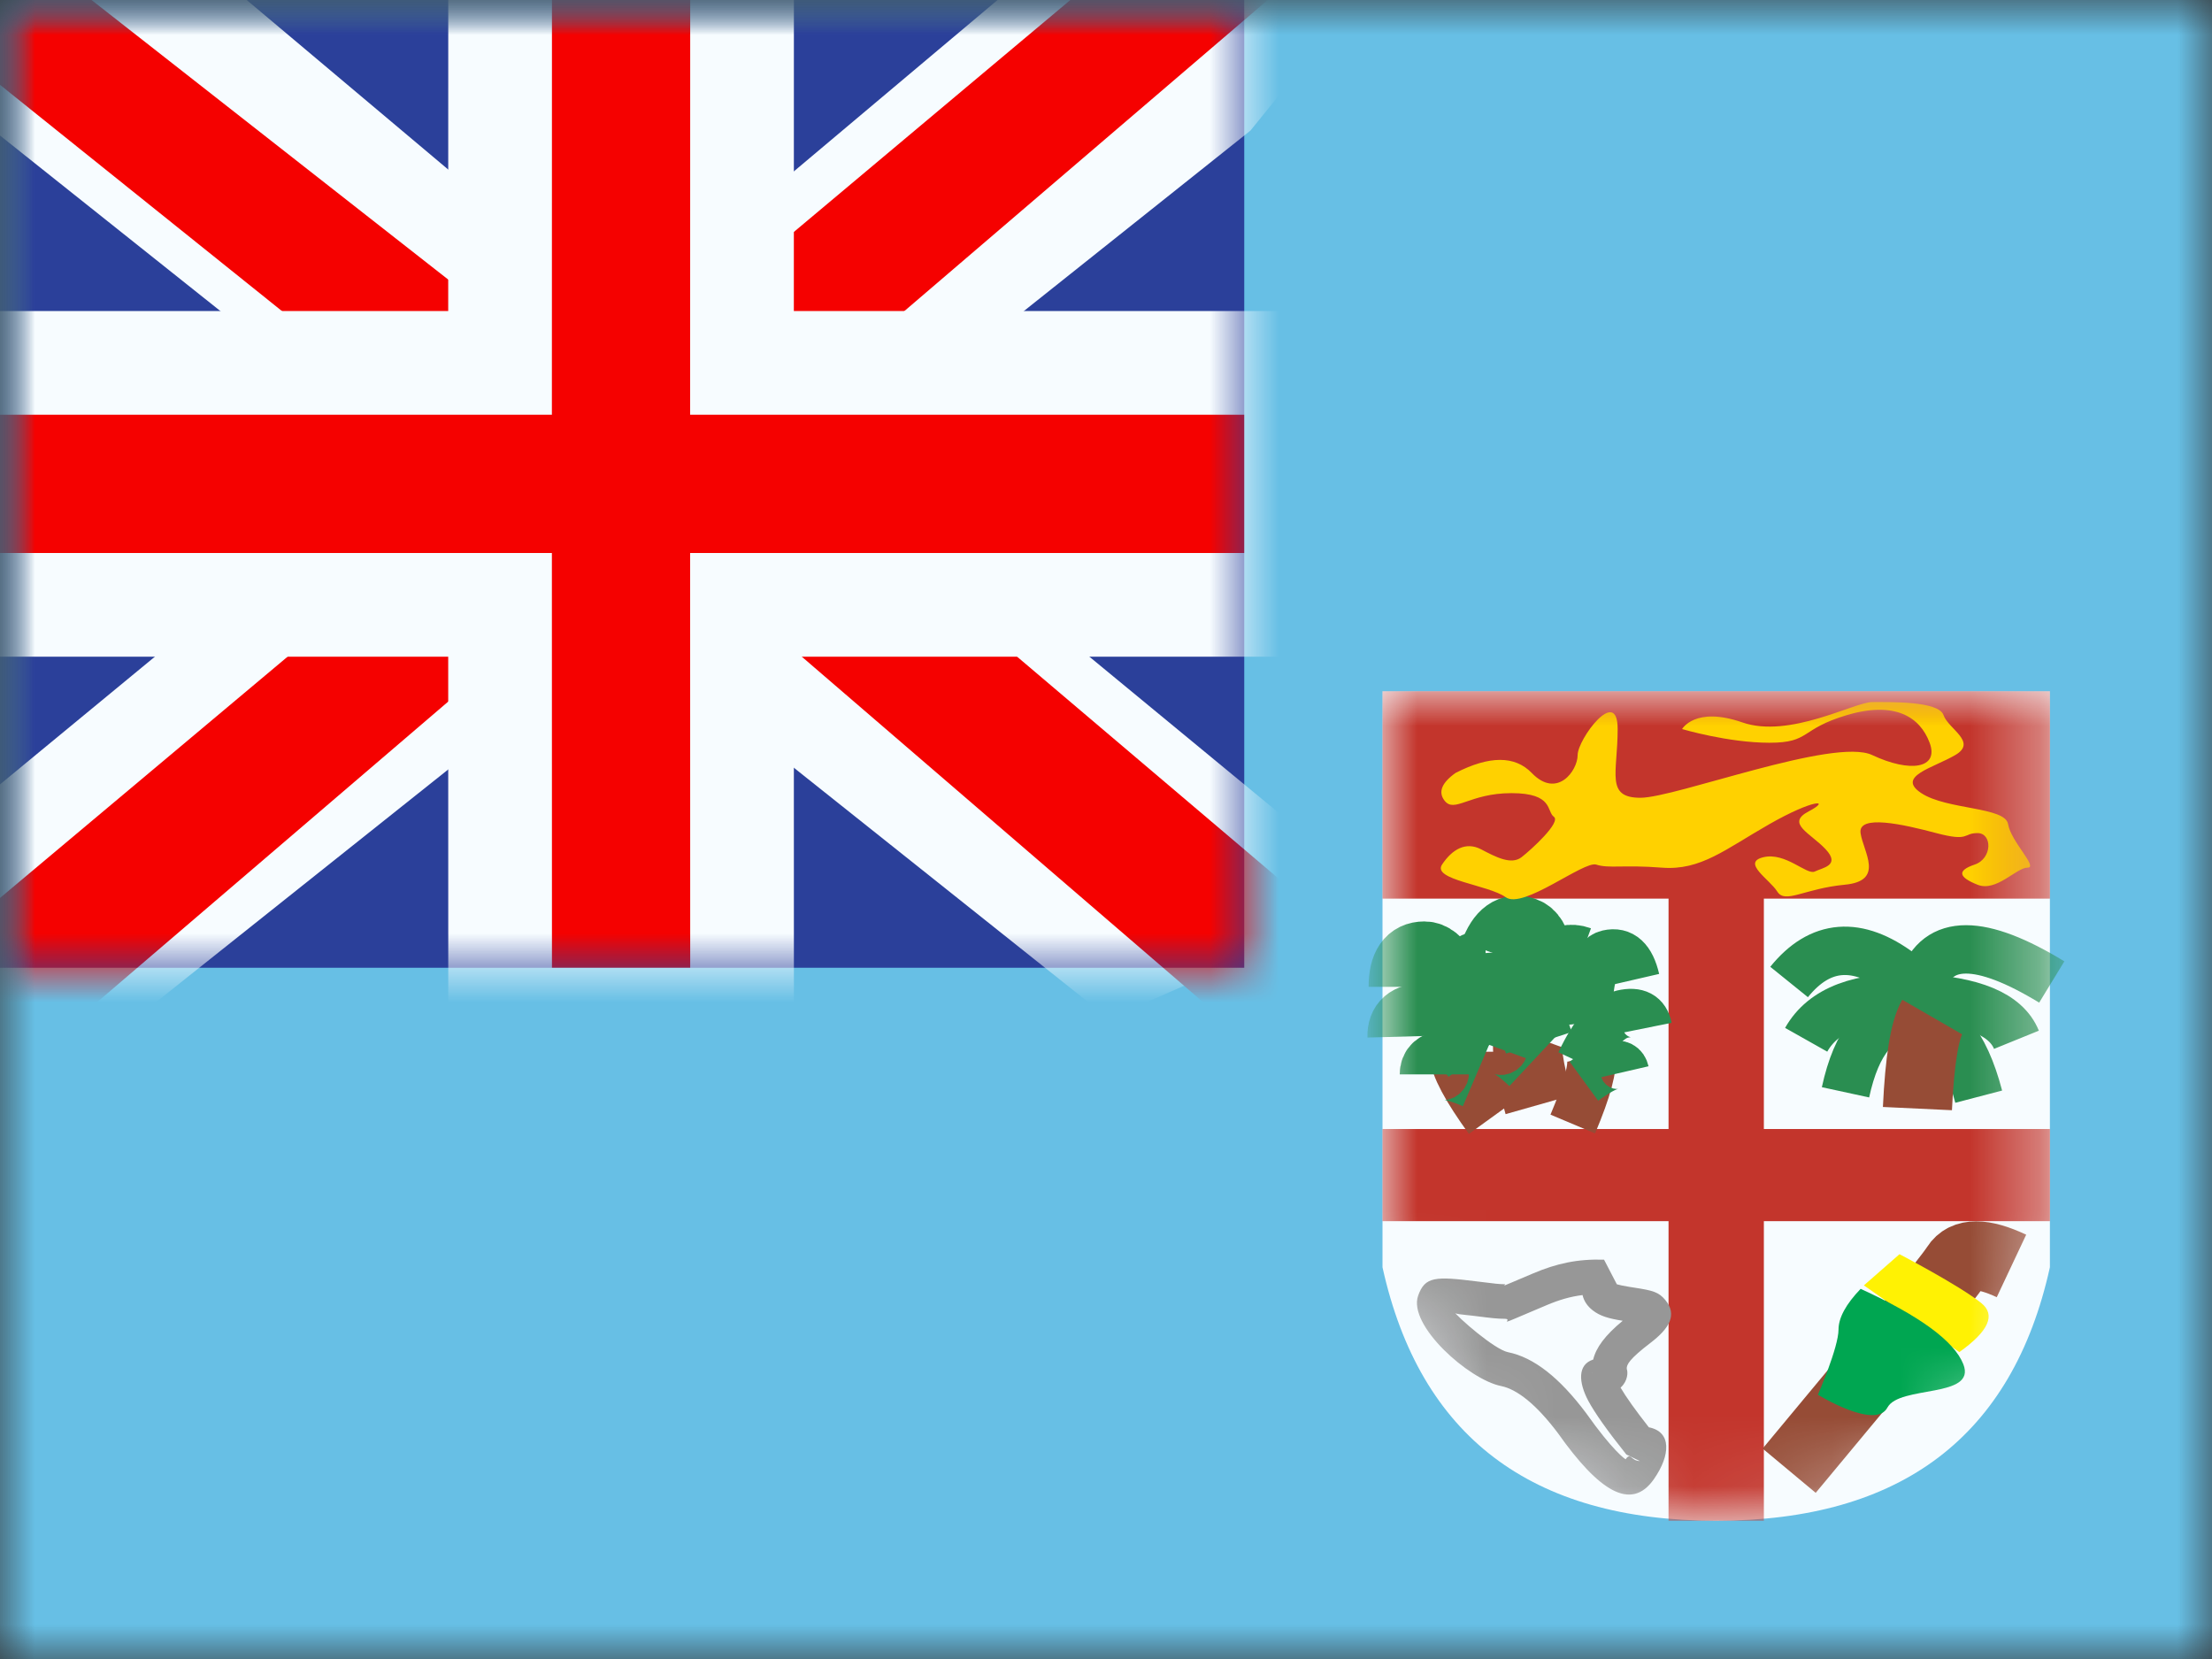 <?xml version="1.0" encoding="UTF-8"?>
<svg width="32px" height="24px" viewBox="0 0 32 24" version="1.1" xmlns="http://www.w3.org/2000/svg" xmlns:xlink="http://www.w3.org/1999/xlink">
    <rect x="0" y="0" width="32" height="24" fill="#333333" stroke="none"/>
    <!-- Generator: Sketch 61 (89581) - https://sketch.com -->
    <title>flags/L/FJ - Fiji</title>
    <desc>Created with Sketch.</desc>
    <defs>
        <rect id="path-1" x="0" y="0" width="32" height="24"></rect>
        <rect id="path-3" x="0" y="0" width="32" height="24"></rect>
        <path d="M0,0 L9.655,0 L9.655,8.333 C9.115,10.778 7.506,12 4.828,12 C2.149,12 0.54,10.778 0,8.333 L0,0 Z" id="path-5"></path>
        <rect id="path-7" x="0" y="0" width="18" height="14"></rect>
    </defs>
    <g id="flags/L/FJ---Fiji" stroke="none" stroke-width="1" fill="none" fill-rule="evenodd">
        <g id="flag">
            <mask id="mask-2" fill="white">
                <use xlink:href="#path-1"></use>
            </mask>
            <g id="mask"></g>
            <g id="contents" mask="url(#mask-2)">
                <mask id="mask-4" fill="white">
                    <use xlink:href="#path-3"></use>
                </mask>
                <use id="background" fill="#67BFE5" xlink:href="#path-3"></use>
                <g id="mark" mask="url(#mask-4)">
                    <g transform="translate(20, 10)">
                        <mask id="mask-6" fill="white">
                            <use xlink:href="#path-5"></use>
                        </mask>
                        <use id="Rectangle-17" stroke="none" fill="#F7FCFF" fill-rule="evenodd" xlink:href="#path-5"></use>
                        <g id="red" stroke="none" stroke-width="1" fill="none" fill-rule="evenodd" mask="url(#mask-6)">
                            <rect id="Rectangle-18" fill="#C3352C" x="0" y="0" width="9.655" height="3"></rect>
                            <rect id="Rectangle-19" fill="#C3352C" x="4.138" y="2.667" width="1.379" height="9.333"></rect>
                            <rect id="Rectangle-20" fill="#C3352C" x="0" y="6.333" width="9.655" height="1.333"></rect>
                        </g>
                        <g id="dove" stroke="none" stroke-width="1" fill="none" fill-rule="evenodd" mask="url(#mask-6)">
                            <g transform="translate(0.69, 8.333)" fill="#979797" fill-rule="nonzero" id="Path-48">
                                <path d="M3.239,3.061 C2.905,3.545 2.431,3.224 1.851,2.404 C1.54,1.989 1.259,1.765 1.025,1.718 C0.557,1.624 -0.324,0.84 -0.175,0.413 C-0.077,0.132 0.074,0.129 0.678,0.205 L0.719,0.21 C0.929,0.237 1.004,0.245 1.074,0.245 C1.134,0.245 0.87,0.35 1.493,0.087 C1.824,-0.053 2.127,-0.122 2.515,-0.11 L2.7,0.246 C2.737,0.257 2.794,0.269 2.873,0.282 C2.913,0.288 2.913,0.288 2.955,0.295 C3.222,0.336 3.306,0.359 3.401,0.473 C3.58,0.689 3.458,0.886 3.185,1.095 C2.883,1.326 2.837,1.41 2.844,1.472 C2.862,1.518 2.859,1.639 2.765,1.731 C2.761,1.734 2.757,1.738 2.754,1.741 C2.832,1.875 2.969,2.068 3.163,2.315 C3.498,2.381 3.474,2.721 3.239,3.061 Z M2.646,1.803 C2.608,1.813 2.564,1.815 2.507,1.815 C2.579,1.815 2.626,1.798 2.658,1.777 L2.646,1.803 Z M0.304,0.635 C0.292,0.62 0.289,0.602 0.297,0.577 C0.296,0.582 0.301,0.593 0.313,0.609 L0.304,0.635 Z M0.313,0.609 C0.411,0.739 0.934,1.189 1.124,1.228 C1.502,1.304 1.873,1.6 2.255,2.109 C2.643,2.658 2.825,2.781 2.828,2.777 C2.903,2.668 2.903,2.803 3.033,2.803 L2.838,2.709 C2.566,2.369 2.383,2.111 2.286,1.93 C2.148,1.669 2.127,1.409 2.358,1.335 C2.399,1.163 2.528,0.986 2.785,0.774 C2.578,0.741 2.458,0.706 2.351,0.623 C2.272,0.562 2.223,0.486 2.204,0.402 C2.026,0.424 1.865,0.472 1.687,0.547 C0.805,0.92 1.246,0.745 1.074,0.745 C0.974,0.745 0.892,0.736 0.656,0.706 L0.615,0.701 C0.481,0.684 0.345,0.682 0.304,0.635 L0.313,0.609 Z M2.343,1.527 C2.347,1.524 2.346,1.52 2.346,1.516 L2.343,1.527 Z M2.488,1.316 C2.494,1.315 2.501,1.315 2.507,1.315 C2.503,1.315 2.499,1.315 2.495,1.316 L2.488,1.316 Z"></path>
                            </g>
                        </g>
                        <g id="tree" stroke="none" stroke-width="1" fill="none" fill-rule="evenodd" mask="url(#mask-6)">
                            <g transform="translate(0, 3.667)">
                                <path d="M1.655,2.444 C1.337,2.004 1.178,1.705 1.178,1.548" id="Path-50" stroke="#964C36"></path>
                                <path d="M1.359,1.876 C0.952,1.702 0.749,1.702 0.749,1.876" id="Path-49" stroke="#2A8E51"></path>
                                <path d="M1.349,1.602 C1.063,1.238 0.812,1.056 0.597,1.056 C0.382,1.056 0.277,1.147 0.282,1.329" id="Path-51" stroke="#2A8E51"></path>
                                <path d="M1.104,1.055 C0.976,0.46 0.81,0.163 0.606,0.163 C0.401,0.163 0.299,0.311 0.299,0.609" id="Path-52" stroke="#2A8E51"></path>
                                <path d="M1.181,1.054 C1.125,0.543 1.228,0.288 1.491,0.288" id="Path-53" stroke="#2A8E51"></path>
                            </g>
                        </g>
                        <g id="tree" stroke="none" stroke-width="1" fill="none" fill-rule="evenodd" mask="url(#mask-6)">
                            <g transform="translate(1.896, 4.667) rotate(20) translate(-1.896, -4.667) translate(1.034, 3.333)">
                                <path d="M1.655,2.444 C1.337,2.004 1.178,1.705 1.178,1.548" id="Path-50" stroke="#964C36"></path>
                                <path d="M1.359,1.876 C0.952,1.702 0.749,1.702 0.749,1.876" id="Path-49" stroke="#2A8E51"></path>
                                <path d="M1.349,1.602 C1.063,1.238 0.812,1.056 0.597,1.056 C0.382,1.056 0.277,1.147 0.282,1.329" id="Path-51" stroke="#2A8E51"></path>
                                <path d="M1.104,1.055 C0.976,0.46 0.81,0.163 0.606,0.163 C0.401,0.163 0.299,0.311 0.299,0.609" id="Path-52" stroke="#2A8E51"></path>
                                <path d="M1.181,1.054 C1.125,0.543 1.228,0.288 1.491,0.288" id="Path-53" stroke="#2A8E51"></path>
                            </g>
                        </g>
                        <g id="tree" stroke="none" stroke-width="1" fill="none" fill-rule="evenodd" mask="url(#mask-6)">
                            <g transform="translate(3.291, 5.681) scale(-1, 1) rotate(13) translate(-3.291, -5.681) translate(2.291, 3.681)" stroke-width="0.7">
                                <path d="M1.655,2.444 C1.337,2.004 1.178,1.705 1.178,1.548" id="Path-50" stroke="#964C36"></path>
                                <path d="M1.359,1.876 C0.952,1.702 0.749,1.702 0.749,1.876" id="Path-49" stroke="#2A8E51"></path>
                                <path d="M1.349,1.602 C1.063,1.238 0.812,1.056 0.597,1.056 C0.382,1.056 0.277,1.147 0.282,1.329" id="Path-51" stroke="#2A8E51"></path>
                                <path d="M1.104,1.055 C0.976,0.46 0.81,0.163 0.606,0.163 C0.401,0.163 0.299,0.311 0.299,0.609" id="Path-52" stroke="#2A8E51"></path>
                                <path d="M1.181,1.054 C1.125,0.543 1.228,0.288 1.491,0.288" id="Path-53" stroke="#2A8E51"></path>
                            </g>
                        </g>
                        <g id="tree" stroke="none" stroke-width="1" fill="none" fill-rule="evenodd" mask="url(#mask-6)">
                            <g transform="translate(5.862, 3.667)">
                                <g id="Group-3" stroke="none" fill-rule="evenodd">
                                    <path d="M0.836,2.135 C0.997,1.393 1.307,1.022 1.767,1.022 C2.226,1.022 2.558,1.414 2.763,2.198" id="Path-46" stroke="#2A8E51" stroke-width="0.7"></path>
                                    <path d="M0.267,1.375 C0.514,0.937 1.046,0.735 1.862,0.771 C2.678,0.807 3.16,1.008 3.309,1.375" id="Path-47" stroke="#2A8E51" stroke-width="0.7"></path>
                                    <path d="M0.02,0.539 C0.468,-0.016 1.006,-0.059 1.634,0.412 L1.954,0.539 C2.167,-0.09 2.789,-0.09 3.82,0.539" id="Path-58" stroke="#2A8E51" stroke-width="0.7"></path>
                                </g>
                                <path d="M2.222,2.335 C1.904,1.719 1.745,1.301 1.745,1.081" id="Path-50" stroke="#964C36" transform="translate(1.983, 1.708) rotate(30) translate(-1.983, -1.708) "></path>
                            </g>
                        </g>
                        <g id="thingy" stroke="none" stroke-width="1" fill="none" fill-rule="evenodd" mask="url(#mask-6)">
                            <g transform="translate(5.862, 8)">
                                <path d="M3.237,0.314 C2.825,0.12 2.557,0.12 2.434,0.314 C2.31,0.508 1.506,1.495 0.021,3.276" id="Path-55" stroke="#964C36" stroke-width="1" fill="none"></path>
                                <path d="M1.102,0.595 L2.483,1.56 C2.907,1.258 3.013,1.022 2.801,0.851 C2.483,0.595 1.617,0.144 1.617,0.144 C1.617,0.144 1.446,0.294 1.102,0.595 Z" id="Path-54" stroke="none" fill="#FFF203" fill-rule="evenodd"></path>
                                <path d="M1.055,0.645 C0.841,0.868 0.735,1.065 0.735,1.235 C0.735,1.491 0.437,2.177 0.437,2.177 C0.437,2.177 1.269,2.69 1.442,2.363 C1.615,2.037 2.738,2.232 2.54,1.734 C2.408,1.402 1.913,1.038 1.055,0.645 Z" id="Path-56" stroke="none" fill="#00A651" fill-rule="evenodd"></path>
                            </g>
                        </g>
                        <path d="M1.056,1.182 C1.548,0.93 1.915,0.93 2.159,1.182 C2.524,1.561 2.823,1.151 2.823,0.923 C2.823,0.695 3.402,-0.089 3.402,0.547 C3.402,1.182 3.222,1.541 3.731,1.541 C4.24,1.541 6.534,0.663 7.084,0.923 C7.634,1.182 8.055,1.118 7.915,0.745 C7.776,0.373 7.416,0.14 6.724,0.343 C6.032,0.547 6.196,0.745 5.598,0.745 C5,0.745 4.334,0.547 4.334,0.547 C4.334,0.547 4.521,0.213 5.204,0.45 C5.886,0.688 6.828,0.156 7.084,0.156 C7.34,0.156 8.045,0.14 8.115,0.343 C8.185,0.547 8.611,0.733 8.286,0.923 C7.962,1.112 7.427,1.231 7.795,1.474 C8.163,1.717 9.009,1.67 9.05,1.922 C9.091,2.175 9.492,2.552 9.331,2.552 C9.17,2.552 8.879,2.908 8.608,2.799 C8.337,2.691 8.305,2.596 8.565,2.508 C8.825,2.421 8.823,2.052 8.608,2.052 C8.394,2.052 8.499,2.181 8.011,2.052 C7.523,1.922 6.877,1.779 6.916,2.052 C6.955,2.325 7.272,2.744 6.686,2.799 C6.1,2.855 5.826,3.08 5.712,2.899 C5.598,2.718 5.19,2.478 5.51,2.401 C5.831,2.324 6.137,2.663 6.253,2.608 C6.368,2.552 6.63,2.521 6.411,2.286 C6.192,2.052 5.83,1.913 6.165,1.738 C6.5,1.562 6.236,1.558 5.598,1.922 C4.959,2.286 4.604,2.596 4.043,2.552 C3.483,2.508 3.273,2.567 3.093,2.508 C2.913,2.449 2.035,3.16 1.783,2.98 C1.53,2.799 0.714,2.73 0.861,2.508 C1.008,2.286 1.205,2.172 1.425,2.286 C1.644,2.401 1.862,2.515 2.011,2.401 C2.159,2.286 2.586,1.894 2.479,1.816 C2.371,1.738 2.475,1.474 1.866,1.474 C1.257,1.474 1.043,1.768 0.898,1.583 C0.802,1.459 0.855,1.326 1.056,1.182 Z" id="lion" stroke="none" fill="#FFD100" fill-rule="evenodd" mask="url(#mask-6)"></path>
                    </g>
                </g>
                <g id="gb---large" mask="url(#mask-4)">
                    <g id="flag">
                        <mask id="mask-8" fill="white">
                            <use xlink:href="#path-7"></use>
                        </mask>
                        <use id="mask" fill="#2B409A" xlink:href="#path-7"></use>
                        <g id="contents" mask="url(#mask-8)">
                            <g transform="translate(-3, -2)">
                                <g id="stripe">
                                    <polygon id="white" fill="#F7FCFF" fill-rule="nonzero" transform="translate(12.087, 8.732) scale(1, -1) translate(-12.087, -8.732) " points="0.996 2.464 4.957 0.727 21.09 13.575 23.179 16.156 18.944 16.737 12.363 11.2 7.067 7.47"></polygon>
                                    <polygon id="red" fill="#F50100" fill-rule="nonzero" transform="translate(11.983, 9.146) scale(1, -1) translate(-11.983, -9.146) " points="1.538 2.075 3.556 1.067 22.429 17.225 19.596 17.225"></polygon>
                                </g>
                                <g id="stripe" transform="translate(12, 8.5) scale(-1, 1) translate(-12, -8.5) ">
                                    <polygon id="white" fill="#F7FCFF" fill-rule="nonzero" transform="translate(12.087, 8.732) scale(1, -1) translate(-12.087, -8.732) " points="0.996 2.464 4.957 0.727 21.09 13.575 23.179 16.156 18.944 16.737 12.363 11.2 7.067 7.47"></polygon>
                                    <polygon id="red" fill="#F50100" fill-rule="nonzero" transform="translate(12.256, 9.099) scale(1, -1) translate(-12.256, -9.099) " points="1.131 2.324 3.149 1.316 11.185 8.234 13.568 9.007 23.38 16.881 20.547 16.881 10.74 9.194 8.135 8.267"></polygon>
                                </g>
                                <g id="cross" transform="translate(3, 2)">
                                    <path d="M10.734,5.25 L18.75,5.25 L18.75,8.75 L10.734,8.75 L10.735,14.75 L7.235,14.75 L7.234,8.75 L-0.75,8.75 L-0.75,5.25 L7.234,5.25 L7.235,-0.75 L10.735,-0.75 L10.734,5.25 Z" id="red" stroke="#F7FCFF" stroke-width="1.5" fill="#F50100"></path>
                                </g>
                            </g>
                        </g>
                    </g>
                </g>
            </g>
        </g>
    </g>
</svg>